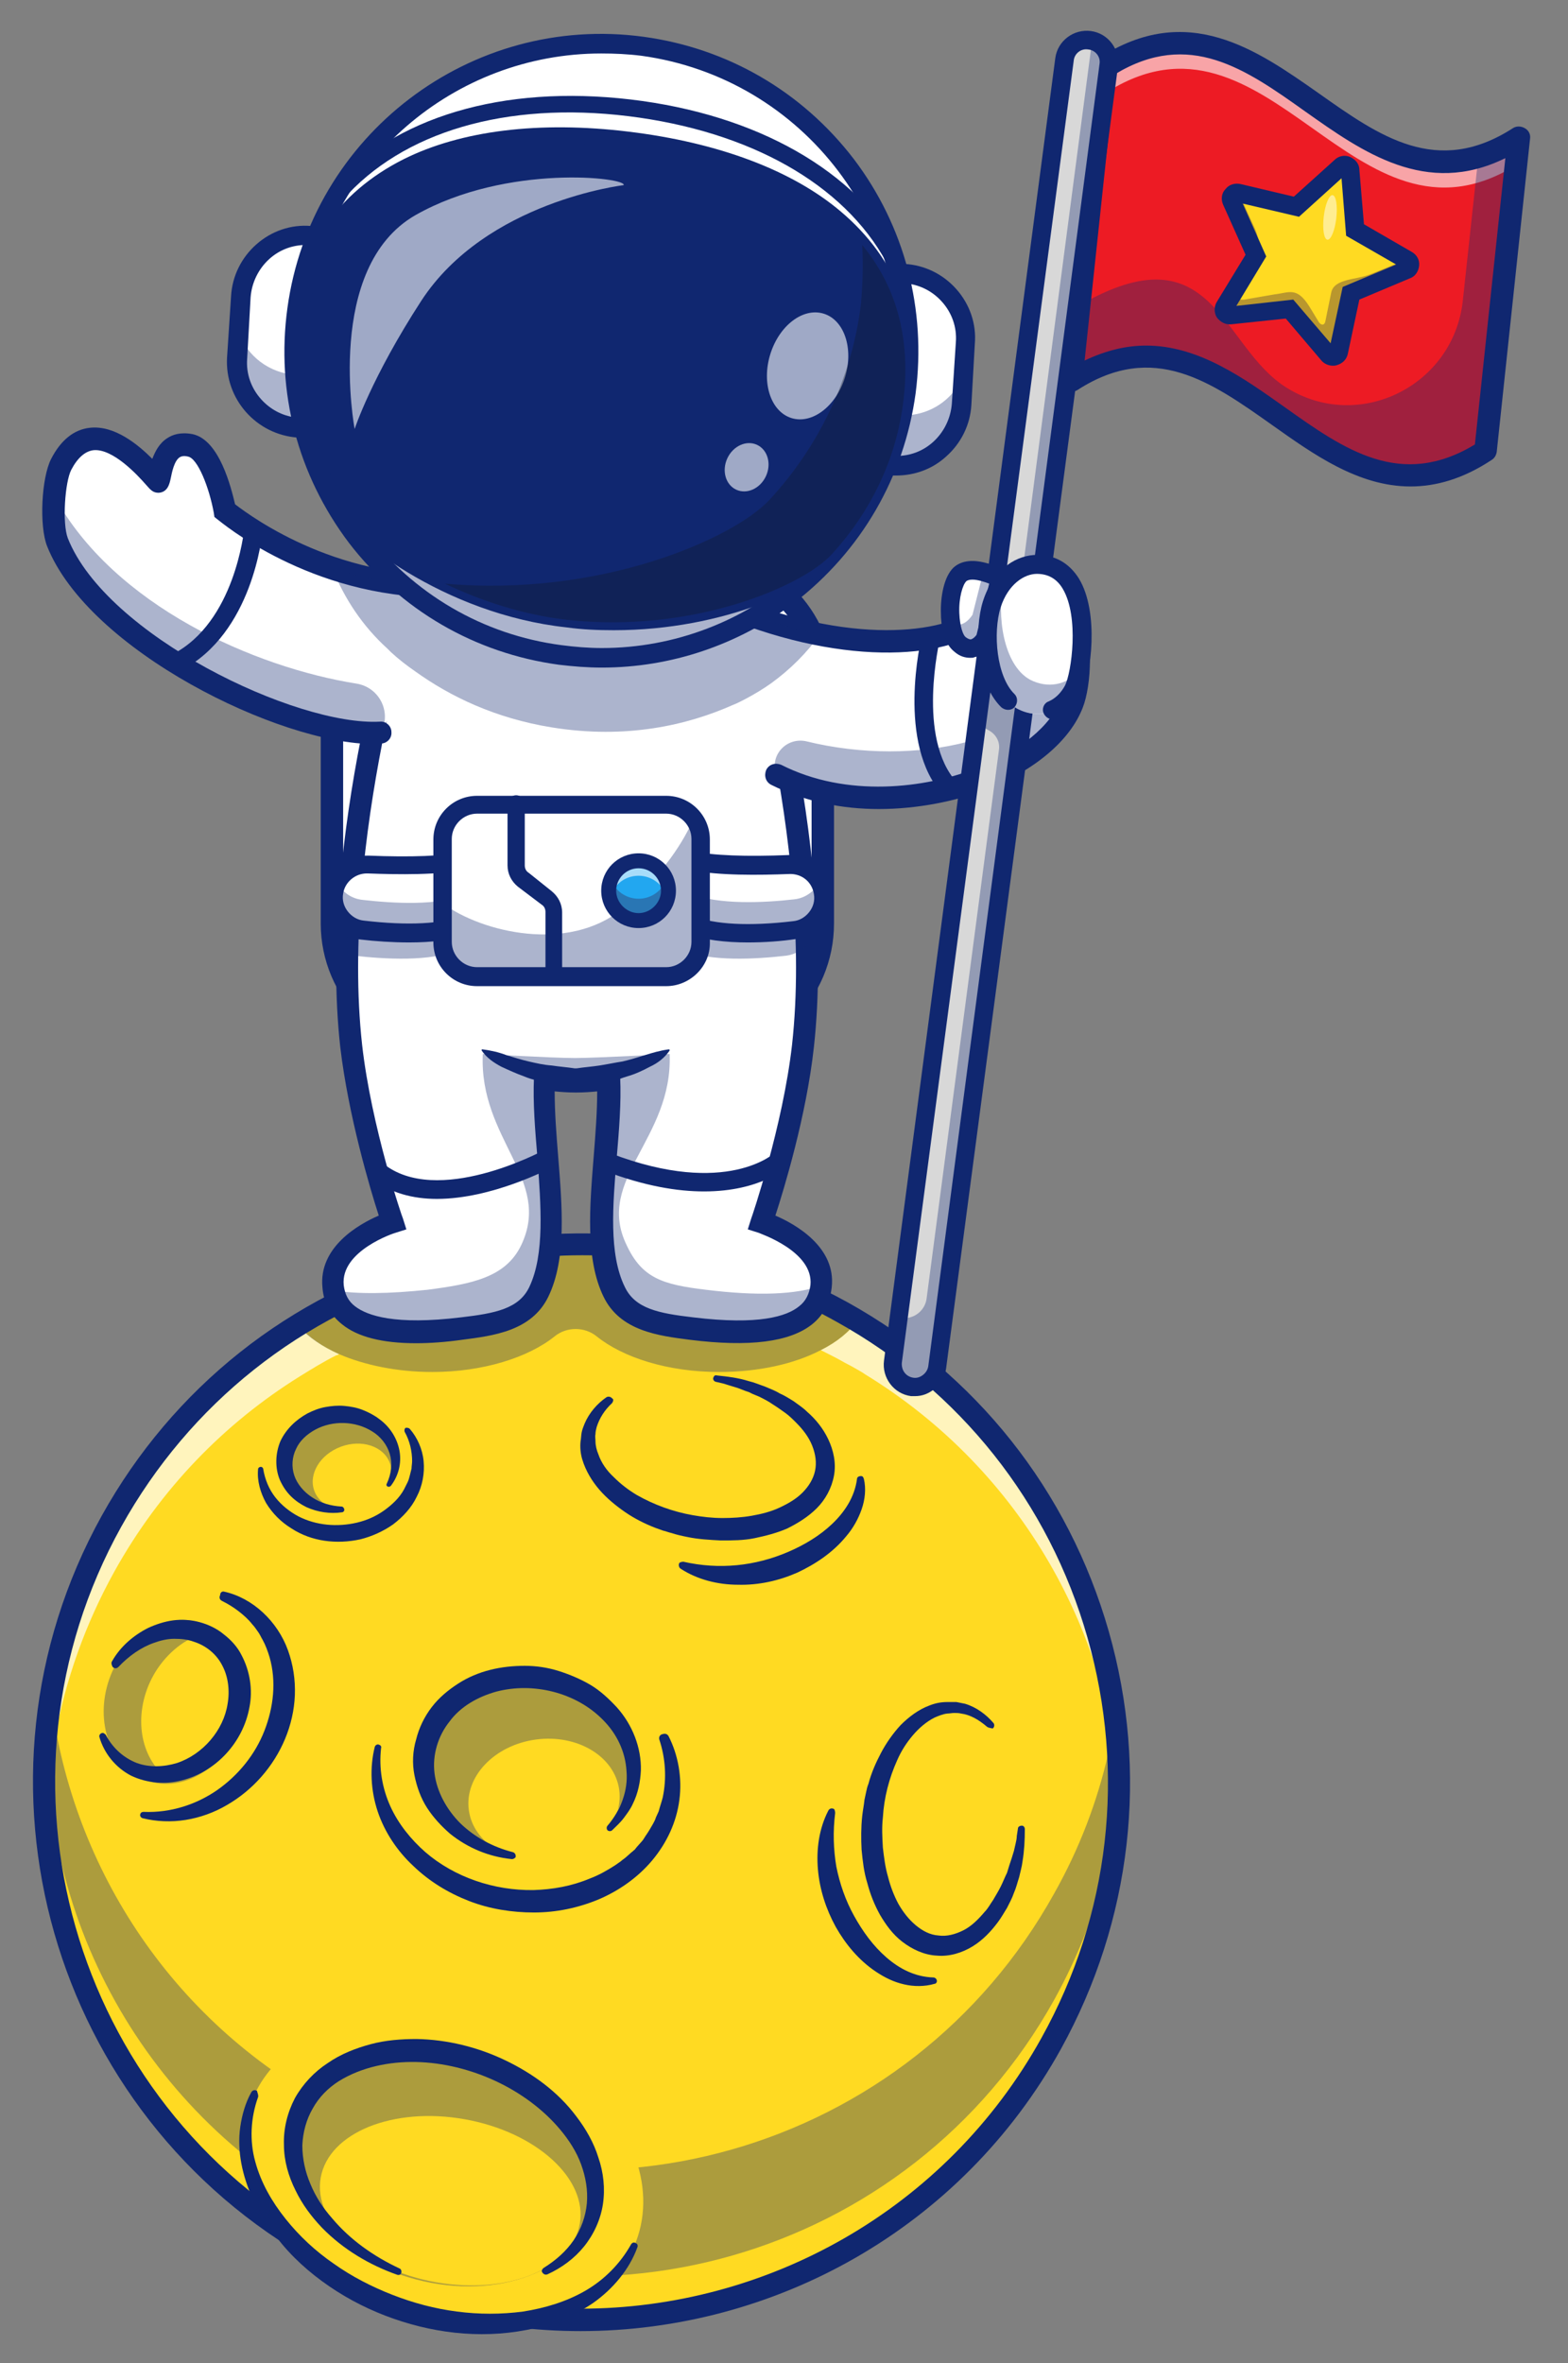 <?xml version="1.0" encoding="utf-8"?>
<!-- Generator: Adobe Illustrator 25.4.1, SVG Export Plug-In . SVG Version: 6.00 Build 0)  -->
<svg version="1.1" id="Layer_1" xmlns="http://www.w3.org/2000/svg" xmlns:xlink="http://www.w3.org/1999/xlink" x="0px" y="0px"
	 viewBox="0 0 272.8 411" style="enable-background:new 0 0 272.8 411;" xml:space="preserve">
<rect x="0" y="0" width="272.8" height="411" fill="#808080" stroke="none"/>
<style type="text/css">
	.st0{fill:#ED1B24;}
	.st1{opacity:0.6;}
	.st2{fill:#FFFFFF;}
	.st3{opacity:0.35;}
	.st4{fill:#102770;}
	.st5{fill:#FFDA22;}
	.st6{fill:#371A45;}
	.st7{opacity:0.5;}
	.st8{opacity:0.7;}
	.st9{fill:#111A28;}
	.st10{fill:#22A7F0;}
	.st11{fill:#D8D8D8;}
</style>
<g>
	<g>
		<g>
			<g>
				<path class="st0" d="M186.4,66.2c28.6-18.5,43.4,30.7,72,12.2c1.9-18.2,3.9-36.3,5.8-54.5c-28.6,18.5-43.4-30.7-72-12.2
					C190.3,29.9,188.4,48.1,186.4,66.2z"/>
			</g>
		</g>
		<g class="st1">
			<path class="st2" d="M192.3,16.2c28.5-18.4,43.2,30.1,71.5,12.5c0.2-1.6,0.3-3.2,0.5-4.8c-28.6,18.5-43.4-30.7-72-12.2
				c-1.9,18.2-3.9,36.3-5.8,54.5c0.2-0.1,0.3-0.2,0.5-0.3C188.7,49.4,190.5,32.8,192.3,16.2z"/>
		</g>
		<g class="st3">
			<g>
				<path class="st4" d="M264.3,23.9c-2,18.2-3.9,36.3-5.9,54.5c-28.6,18.5-43.4-30.7-72-12.2c0.5-4.4,0.9-8.8,1.4-13.1
					c23.4-13.5,24.5,7.1,36,14.3c12.6,7.9,29.1-0.3,30.7-15.1c0.9-8.3,1.8-16.7,2.7-25C259.4,26.6,261.8,25.5,264.3,23.9z"/>
			</g>
		</g>
		<g>
			<g>
				<path class="st4" d="M245.4,84.6c-9.1,0-16.9-5.6-24.1-10.7c-10.6-7.5-20.6-14.6-33.8-6.1c-0.6,0.4-1.4,0.4-2.1,0
					c-0.6-0.4-1-1.1-0.9-1.8l5.8-54.5c0.1-0.6,0.4-1.1,0.9-1.4c15.4-10,27.5-1.4,38.2,6.1c10.6,7.5,20.6,14.6,33.8,6.1
					c0.6-0.4,1.4-0.4,2.1,0s1,1.1,0.9,1.8l-5.8,54.5c-0.1,0.6-0.4,1.1-0.9,1.4C254.5,83.3,249.8,84.6,245.4,84.6z M199.4,60.1
					c9.1,0,16.9,5.6,24.1,10.7c10.4,7.4,20.2,14.3,33.1,6.5l5.3-49.8c-13.8,6.8-24.9-1.1-34.8-8.1c-10.4-7.4-20.2-14.3-33.1-6.5
					l-5.3,49.8C192.5,60.9,196,60.1,199.4,60.1z"/>
			</g>
		</g>
		<g>
			<path class="st5" d="M225.5,36l7.7-7c0.6-0.6,1.6-0.2,1.7,0.7l0.9,10.4l9,5.2c0.7,0.4,0.7,1.5-0.1,1.8l-9.6,4l-2.1,10.2
				c-0.2,0.8-1.2,1.1-1.7,0.4l-6.8-7.9L214,54.9c-0.8,0.1-1.4-0.8-1-1.5l5.4-8.9l-4.3-9.5c-0.3-0.8,0.3-1.6,1.1-1.4L225.5,36z"/>
		</g>
		<g class="st3">
			<path class="st6" d="M244.6,47l-9.6,4l-2.1,10.2c-0.2,0.8-1.2,1.1-1.7,0.4l-6.8-7.9L214,54.9c-0.8,0.1-1.4-0.8-1-1.5l5.4-8.9
				l-4.3-9.5c-0.3-0.8,0.3-1.6,1.1-1.4l1.5,0.3c-0.4,0.2-0.7,0.7-0.5,1.2l2.1,4.6c1.1,2.4,0.9,5.1-0.5,7.3l-2.6,4.3
				c-0.4,0.6,0.6,0.9,1.3,0.8l5.2-0.9c2.6-0.3,3.9-1.4,6.1,2.1l1.7,2.8c0.5,0.6,1,0.4,1.1-0.3l1-4.9c0.5-2.5,4.4-2.2,6.8-3.2
				l4.7-1.9c0.5-0.2,0.6-0.7,0.5-1.1l1.1,0.6C245.5,45.6,245.4,46.7,244.6,47z"/>
		</g>
		<g>
			<path class="st4" d="M231.9,63.6c-0.7,0-1.5-0.3-2-0.9l-6.2-7.3l-9.5,1c-1,0.1-1.9-0.4-2.5-1.2c-0.5-0.8-0.5-1.9,0-2.7l5-8.2
				l-3.9-8.7c-0.4-0.9-0.3-2,0.4-2.7c0.6-0.8,1.6-1.1,2.6-0.9l9.3,2.2l7.1-6.4c0.7-0.7,1.8-0.9,2.7-0.5c0.9,0.4,1.6,1.2,1.6,2.2
				l0.8,9.5l8.3,4.8c0.9,0.5,1.4,1.4,1.3,2.4c-0.1,1-0.7,1.9-1.6,2.2l-8.8,3.7l-2,9.4c-0.2,1-0.9,1.7-1.9,2
				C232.3,63.6,232.1,63.6,231.9,63.6z M225,52.1l6.5,7.6l2.1-9.8l9.3-3.9l-8.7-5l-0.8-10l-7.4,6.7l-9.8-2.3l4.1,9.2l-5.2,8.6
				L225,52.1z"/>
		</g>
		<g class="st7">
			
				<ellipse transform="matrix(0.115 -0.993 0.993 0.115 167.359 263.158)" class="st2" cx="231.3" cy="37.7" rx="3.9" ry="1.1"/>
		</g>
		<g>
			<g>
				<path class="st5" d="M194.6,320.3c-0.4,3.6-1,7.3-1.9,10.9c-1.9,8.3-5,16.5-9.4,24.3c-25.1,45.2-82,61.4-127.2,36.3
					c-36-20-53.6-60.2-46.6-98.5c1.8-9.8,5.2-19.5,10.3-28.7c8-14.4,19.2-25.8,32.2-33.9c2.1-1.3,4.2-2.5,6.4-3.7
					c11.8-6.1,24.7-9.7,37.9-10.4c0.1,0,0.2,0,0.3,0c0.8,0,1.6-0.1,2.4-0.1c1.6,0,3.2,0,4.8,0c11,0.3,22,2.5,32.6,6.8
					c3.5,1.4,7,3.1,10.4,4.9c0.7,0.4,1.5,0.8,2.2,1.2c0.4,0.3,0.9,0.5,1.3,0.8C182.2,249.7,198.5,285.3,194.6,320.3z"/>
			</g>
			<g class="st8">
				<g>
					<path class="st2" d="M59,235.5c-0.2,0.1-0.3,0.2-0.5,0.2c-2.2,1.1-4.3,2.4-6.4,3.7c-13,8.1-24.2,19.5-32.2,33.9
						c-5.1,9.2-8.5,18.9-10.3,28.7c-0.7,4.1-1.2,8.2-1.4,12.3c-0.3-7,0.1-14,1.4-21c1.8-9.8,5.2-19.5,10.3-28.7
						c8-14.4,19.2-25.8,32.2-33.9C53.8,232.6,56.1,234.2,59,235.5z"/>
				</g>
			</g>
			<g class="st8">
				<g>
					<path class="st2" d="M104.1,216.6c-0.1,0.1-0.2,0.1-0.2,0.2c-2.1,1.7-5.2,1.7-7.3,0c0,0,0,0-0.1,0c0.1,0,0.2,0,0.3,0
						c0.8,0,1.6-0.1,2.4-0.1C100.9,216.5,102.5,216.5,104.1,216.6z"/>
				</g>
			</g>
			<g class="st8">
				<g>
					<path class="st2" d="M195.1,314.5c-1.4-30.1-17.3-58.8-44.6-75.5c-0.4-0.3-0.8-0.5-1.3-0.8c-0.7-0.4-1.4-0.8-2.2-1.2
						c-1.4-0.8-2.8-1.5-4.2-2.2c2.8-1.4,5-3.2,6.4-5.2c0.4,0.3,0.9,0.5,1.3,0.8C180.4,248.7,196.6,281.4,195.1,314.5z"/>
				</g>
			</g>
			<g class="st3">
				<path class="st4" d="M149.2,229.6c-1.4,2-3.6,3.8-6.4,5.2c-4.6,2.4-10.8,3.8-17.7,3.8c-8.9,0-16.7-2.5-21.3-6.2
					c-2.1-1.7-5.2-1.7-7.3,0c-4.6,3.7-12.5,6.2-21.3,6.2c-6.1,0-11.8-1.2-16.2-3.1c-2.9-1.3-5.3-2.9-6.9-4.7
					c2.1-1.3,4.2-2.5,6.4-3.7c11.8-6.1,24.7-9.7,37.9-10.4c0,0,0,0,0.1,0c2.1,1.7,5.2,1.8,7.3,0c0.1-0.1,0.2-0.1,0.2-0.2
					c11,0.3,22,2.5,32.6,6.8c3.5,1.4,7,3.1,10.4,4.9C147.8,228.7,148.5,229.2,149.2,229.6z"/>
			</g>
			<g class="st3">
				<path class="st4" d="M56.2,384.1c45.2,25.1,102.1,8.8,127.2-36.3c4.3-7.8,7.5-16,9.4-24.3c0.8-3.6,1.5-7.3,1.9-10.9
					c0.7-6.5,0.7-13,0.1-19.4c0,0.3-0.1,0.6-0.1,0.9c-0.4,3.6-1,7.3-1.9,10.9c-1.9,8.3-5,16.5-9.4,24.3
					c-25.1,45.2-82,61.4-127.2,36.3c-27.9-15.5-44.7-43.1-47.6-72.6C5,329.1,22.6,365.4,56.2,384.1z"/>
			</g>
			<g>
				<path class="st4" d="M101,405.4c-15.7,0-31.6-3.9-46.2-12c-46-25.6-62.6-83.8-37.1-129.8h0c12.4-22.3,32.7-38.4,57.2-45.4
					c24.5-7,50.3-4,72.6,8.3c22.3,12.4,38.4,32.7,45.4,57.2c7,24.5,4,50.3-8.3,72.6C167.2,387.7,134.6,405.4,101,405.4z
					 M101.3,218.3c-8.4,0-16.9,1.2-25.3,3.6c-23.5,6.7-43,22.2-54.9,43.6c-24.5,44.1-8.6,100,35.6,124.5
					c14.1,7.8,29.3,11.5,44.3,11.5c32.2,0,63.5-17,80.2-47.1c11.9-21.4,14.7-46.1,8-69.6c-6.7-23.5-22.2-43-43.6-54.9
					C131.9,222.2,116.7,218.3,101.3,218.3z M19.4,264.5L19.4,264.5L19.4,264.5z"/>
			</g>
			<g>
				
					<ellipse transform="matrix(0.135 -0.991 0.991 0.135 -148.269 343.553)" class="st5" cx="122.6" cy="256.7" rx="8.2" ry="18.2"/>
			</g>
			<g>
				<path class="st4" d="M106.5,244c-1.3,1.2-2.2,2.6-2.7,4.2c-0.1,0.4-0.2,0.8-0.2,1.2c-0.1,0.4,0,0.8,0,1.2c0,0.8,0.2,1.6,0.5,2.3
					c0.5,1.5,1.5,2.9,2.7,4c1.2,1.2,2.5,2.2,4,3.1c3,1.7,6.3,2.9,9.7,3.5c1.7,0.3,3.4,0.5,5.2,0.5c1.7,0,3.4-0.1,5.1-0.4
					c1.7-0.3,3.3-0.7,4.8-1.4c1.5-0.7,2.9-1.5,4-2.6c1.1-1.1,1.9-2.4,2.2-3.8c0.3-1.4,0.1-2.9-0.5-4.4c-0.6-1.5-1.6-2.8-2.8-4
					c-0.6-0.6-1.2-1.2-1.9-1.7c-0.7-0.5-1.4-1-2.2-1.5c-0.7-0.5-1.5-0.9-2.3-1.3l-1.2-0.5l-0.6-0.3l-0.6-0.2l-1.3-0.5l-1.3-0.4
					c-0.4-0.1-0.9-0.3-1.3-0.4l-1.3-0.3l0,0c-0.3-0.1-0.5-0.4-0.4-0.7c0.1-0.3,0.3-0.5,0.6-0.4c1.9,0.2,3.7,0.4,5.6,1
					c0.9,0.2,1.8,0.6,2.7,0.9c0.9,0.4,1.8,0.7,2.6,1.2c0.9,0.4,1.7,0.9,2.5,1.4c0.8,0.6,1.6,1.1,2.3,1.8c1.5,1.3,2.8,2.9,3.7,4.8
					c0.9,1.9,1.4,4.1,1,6.3c-0.4,2.2-1.5,4.2-3,5.7c-1.5,1.5-3.3,2.6-5.1,3.5c-1.8,0.8-3.8,1.3-5.7,1.7c-1.9,0.4-3.9,0.4-5.9,0.4
					c-1.9-0.1-3.9-0.2-5.8-0.6c-1-0.2-1.9-0.4-2.8-0.7c-0.5-0.1-0.9-0.3-1.4-0.4c-0.5-0.2-0.9-0.3-1.4-0.5c-1.8-0.7-3.6-1.6-5.2-2.7
					c-1.6-1.1-3.2-2.4-4.5-3.9c-1.3-1.5-2.4-3.3-3-5.3c-0.3-1-0.4-2.1-0.3-3.1c0.1-0.5,0.1-1.1,0.2-1.6c0.1-0.5,0.3-1,0.5-1.5
					c0.8-1.9,2.2-3.5,3.8-4.6c0.3-0.2,0.8-0.1,1,0.2C106.8,243.3,106.7,243.7,106.5,244L106.5,244z"/>
			</g>
			<g>
				<path class="st4" d="M118.9,271.6c3.1,0.7,6.2,0.9,9.3,0.6c3.1-0.3,6.1-1.1,8.9-2.3c2.8-1.2,5.5-2.8,7.7-4.9
					c2.2-2.1,3.9-4.7,4.3-7.8l0,0c0-0.3,0.3-0.5,0.7-0.5c0.3,0,0.4,0.2,0.5,0.5c0.4,1.7,0.2,3.6-0.4,5.3c-0.6,1.7-1.5,3.3-2.7,4.7
					c-2.3,2.8-5.3,4.8-8.5,6.3c-3.2,1.4-6.7,2.2-10.3,2.1c-3.5,0-7.1-0.9-10-2.8c-0.3-0.2-0.4-0.7-0.2-1
					C118.3,271.7,118.6,271.6,118.9,271.6L118.9,271.6z"/>
			</g>
			<g>
				
					<ellipse transform="matrix(4.024604e-02 -0.999 0.999 4.024604e-02 -163.237 465.154)" class="st5" cx="160.5" cy="317.5" rx="18.2" ry="8.2"/>
			</g>
			<g>
				<path class="st4" d="M171.6,300.2c-1.3-1.1-2.8-2-4.4-2.2c-0.4-0.1-0.8-0.1-1.2-0.1c-0.4,0-0.8,0.1-1.2,0.1
					c-0.8,0.1-1.5,0.4-2.2,0.7c-1.4,0.7-2.7,1.8-3.8,3.1c-1.1,1.3-2,2.7-2.7,4.3c-1.4,3.1-2.3,6.5-2.5,10c-0.2,1.7-0.1,3.5,0,5.2
					c0.2,1.7,0.4,3.4,0.9,5.1c0.4,1.6,1,3.2,1.8,4.7c0.8,1.4,1.8,2.7,3,3.7c1.2,1,2.5,1.7,4,1.8c1.4,0.2,2.9-0.2,4.3-0.9
					c1.4-0.7,2.6-1.9,3.7-3.2c0.6-0.6,1-1.4,1.5-2.1c0.4-0.7,0.9-1.5,1.3-2.3c0.4-0.8,0.7-1.6,1.1-2.4l0.4-1.3l0.2-0.6l0.2-0.6
					l0.4-1.3l0.3-1.3c0.1-0.4,0.2-0.9,0.2-1.3l0.2-1.3l0,0c0-0.3,0.3-0.5,0.7-0.5c0.3,0,0.5,0.3,0.5,0.6c0,1.9-0.1,3.8-0.4,5.6
					c-0.1,0.9-0.4,1.9-0.6,2.8c-0.3,0.9-0.5,1.8-0.9,2.7c-0.3,0.9-0.8,1.8-1.2,2.6c-0.5,0.8-1,1.7-1.6,2.5c-1.2,1.6-2.6,3.1-4.4,4.2
					c-1.8,1.1-4,1.8-6.2,1.6c-2.2-0.1-4.3-1.1-6-2.4c-1.7-1.3-2.9-3-3.9-4.7c-1-1.8-1.7-3.6-2.2-5.5c-0.6-1.9-0.8-3.8-1-5.8
					c-0.1-1.9-0.1-3.9,0.1-5.8c0.1-1,0.3-1.9,0.4-2.9c0.1-0.5,0.2-0.9,0.3-1.4c0.1-0.5,0.2-0.9,0.4-1.4c0.5-1.9,1.3-3.7,2.2-5.4
					c0.9-1.7,2.1-3.4,3.4-4.8c1.4-1.4,3.1-2.7,5-3.4c1-0.4,2-0.6,3.1-0.6c0.5,0,1.1,0,1.6,0c0.5,0.1,1,0.2,1.5,0.3
					c2,0.6,3.7,1.9,4.9,3.3c0.3,0.3,0.2,0.8-0.1,1C172.3,300.5,171.9,300.5,171.6,300.2L171.6,300.2z"/>
			</g>
			<g>
				<path class="st4" d="M145.3,315.3c-0.4,3.2-0.3,6.3,0.2,9.3c0.6,3,1.6,5.9,3.1,8.6c1.5,2.7,3.3,5.2,5.6,7.2c2.3,2,5,3.4,8.2,3.5
					l0,0c0.3,0,0.6,0.3,0.6,0.6c0,0.3-0.2,0.5-0.4,0.5c-1.7,0.5-3.6,0.5-5.3,0.1c-1.8-0.4-3.4-1.2-4.9-2.2c-3-2-5.3-4.8-7-7.8
					c-1.7-3.1-2.8-6.5-3.1-10c-0.3-3.5,0.2-7.1,1.8-10.2c0.2-0.4,0.6-0.5,1-0.3C145.2,314.7,145.3,315,145.3,315.3L145.3,315.3z"/>
			</g>
			<g class="st3">
				
					<ellipse transform="matrix(0.155 -0.988 0.988 0.155 -225.851 350.399)" class="st4" cx="92" cy="307.3" rx="14.9" ry="17.5"/>
			</g>
			<g>
				
					<ellipse transform="matrix(0.991 -0.134 0.134 0.991 -41.144 15.533)" class="st5" cx="94.7" cy="313" rx="13.2" ry="10.6"/>
			</g>
			<g>
				<path class="st4" d="M88.9,323.3c-3.8-0.4-7.5-1.9-10.6-4.4c-1.5-1.3-2.9-2.8-4-4.5c-1.1-1.7-1.8-3.7-2.2-5.7
					c-0.4-2-0.3-4.2,0.3-6.2c0.5-2,1.4-3.9,2.7-5.6c1.3-1.7,2.9-3,4.6-4.1c1.7-1.1,3.6-1.9,5.6-2.4c2-0.5,4-0.7,6-0.7
					c2,0,4,0.3,5.9,0.9c1.9,0.6,3.8,1.4,5.5,2.4c1.7,1,3.2,2.4,4.6,3.9c2.7,3,4.3,7,4.2,11c-0.1,2-0.5,4-1.4,5.8
					c-0.4,0.9-1,1.7-1.6,2.5c-0.6,0.8-1.3,1.4-2,2.1c-0.2,0.2-0.6,0.2-0.8,0c-0.2-0.2-0.2-0.6,0-0.8l0,0c2.3-2.7,3.6-6.1,3.3-9.5
					c-0.2-3.4-1.7-6.5-4.1-8.9c-4.7-4.8-12.2-6.6-18.6-4.9c-3.2,0.9-6.2,2.6-8.1,5.2c-2,2.5-3,5.8-2.6,9c0.4,3.2,2.1,6.3,4.5,8.7
					c2.5,2.4,5.6,4.1,9.1,5l0,0c0.4,0.1,0.6,0.5,0.5,0.9C89.6,323.1,89.3,323.4,88.9,323.3z"/>
			</g>
			<g>
				<path class="st4" d="M116.3,301.9c1.7,3.3,2.4,7.3,1.9,11.1c-0.5,3.9-2.2,7.5-4.7,10.5c-2.5,3-5.8,5.3-9.3,6.8
					c-3.6,1.5-7.4,2.3-11.3,2.3c-3.8,0-7.7-0.6-11.3-2c-3.6-1.4-6.9-3.4-9.7-6.1c-2.8-2.6-5-5.9-6.2-9.5c-1.2-3.6-1.4-7.6-0.5-11.2
					c0.1-0.3,0.4-0.5,0.7-0.4c0.3,0.1,0.5,0.3,0.4,0.6l0,0c-0.4,3.5,0.2,7,1.6,10.1c1.4,3.1,3.6,5.8,6.1,8c5.1,4.4,12,6.7,18.8,6.6
					c3.4-0.1,6.7-0.7,9.8-2c1.6-0.6,3-1.4,4.4-2.3c0.3-0.2,0.7-0.5,1-0.7c0.3-0.3,0.7-0.5,1-0.8l0.9-0.8c0.2-0.1,0.3-0.3,0.5-0.4
					l0.4-0.5l0.8-0.9c0.3-0.3,0.5-0.7,0.7-1c0.5-0.7,0.9-1.4,1.3-2.1c0.2-0.4,0.4-0.7,0.5-1.1l0.5-1.1c0.2-0.8,0.5-1.6,0.7-2.4
					c0.7-3.3,0.5-6.8-0.6-10.1c-0.1-0.4,0.1-0.8,0.5-0.9C115.8,301.4,116.1,301.6,116.3,301.9z"/>
			</g>
			<g class="st3">
				
					<ellipse transform="matrix(0.998 -6.395615e-02 6.395615e-02 0.998 -16.136 4.306)" class="st4" cx="59.2" cy="254.2" rx="9.3" ry="7.9"/>
			</g>
			<g>
				<ellipse transform="matrix(0.938 -0.347 0.347 0.938 -85.354 37.237)" class="st5" cx="61.3" cy="256.8" rx="7" ry="5.6"/>
			</g>
			<g>
				<path class="st4" d="M59.5,263c-2,0.3-4.2,0-6.2-0.9c-1-0.5-1.9-1.1-2.7-1.9c-0.8-0.8-1.4-1.7-1.9-2.8c-0.9-2.1-0.8-4.7,0.1-6.8
					c1-2.1,2.7-3.7,4.7-4.8c1-0.5,2-0.9,3.1-1.1c1.1-0.2,2.2-0.3,3.3-0.2c1.1,0.1,2.2,0.3,3.2,0.7c1,0.4,2,0.9,2.9,1.6
					c1.8,1.3,3.1,3.3,3.5,5.5c0.4,2.2-0.2,4.4-1.5,6.1c-0.2,0.2-0.4,0.2-0.6,0.1c-0.2-0.1-0.2-0.4-0.1-0.5c0.8-1.7,1-3.5,0.5-5.2
					c-0.5-1.6-1.6-3-3.1-3.9c-2.9-1.8-6.8-1.9-9.8-0.3c-1.5,0.8-2.8,2-3.4,3.4c-0.7,1.4-0.8,3.1-0.3,4.6c0.5,1.5,1.7,2.9,3.1,3.8
					c1.5,1,3.3,1.5,5.1,1.6l0,0c0.3,0,0.5,0.3,0.5,0.6C59.9,262.8,59.7,263,59.5,263z"/>
			</g>
			<g>
				<path class="st4" d="M71.3,248.5c1.3,1.5,2.2,3.5,2.4,5.6c0.2,2.1-0.2,4.3-1.2,6.2c-0.9,1.9-2.4,3.5-4.1,4.8
					c-1.7,1.2-3.7,2.1-5.7,2.6c-4.1,0.9-8.5,0.4-12-1.9c-1.8-1.1-3.3-2.6-4.4-4.4c-1-1.8-1.6-3.9-1.4-5.9c0-0.2,0.2-0.4,0.5-0.4
					c0.2,0,0.4,0.2,0.4,0.4l0,0c0.3,1.8,1,3.5,2.1,4.9c1.1,1.4,2.5,2.5,4,3.3c3.1,1.6,6.8,1.9,10.2,1.1c1.7-0.4,3.3-1.1,4.7-2.1
					c1.4-1,2.7-2.2,3.5-3.7l0.3-0.6c0.1-0.2,0.2-0.4,0.3-0.6c0.2-0.4,0.3-0.8,0.4-1.2c0.1-0.4,0.2-0.8,0.3-1.2
					c0-0.4,0.1-0.9,0.1-1.3c0-1.7-0.4-3.5-1.3-5.1l0,0c-0.1-0.3,0-0.6,0.2-0.7C70.9,248.3,71.1,248.3,71.3,248.5z"/>
			</g>
			<g>
				<path class="st4" d="M39,276.8c5,1.1,9.3,5.2,11.1,10.2c0.9,2.5,1.3,5.1,1.2,7.8c-0.1,2.6-0.7,5.2-1.7,7.6
					c-2,4.8-5.6,8.9-10.1,11.5c-2.2,1.3-4.7,2.2-7.2,2.6c-2.5,0.4-5.1,0.3-7.5-0.3c-0.3-0.1-0.5-0.4-0.4-0.7
					c0.1-0.3,0.3-0.4,0.6-0.4l0,0c4.7,0.2,9.2-1.3,12.8-3.8c3.7-2.6,6.6-6.2,8.2-10.3c1.6-4.1,2.1-8.6,0.9-12.8
					c-0.3-1-0.7-2.1-1.2-3c-0.3-0.5-0.5-1-0.8-1.4c-0.3-0.4-0.6-0.9-1-1.3c-0.7-0.9-1.5-1.6-2.4-2.3c-0.9-0.7-1.9-1.3-2.9-1.8l0,0
					c-0.4-0.2-0.5-0.6-0.3-1C38.3,276.9,38.7,276.7,39,276.8z"/>
			</g>
			<g class="st3">
				
					<ellipse transform="matrix(0.33 -0.944 0.944 0.33 -259.178 226.863)" class="st4" cx="30.3" cy="296.1" rx="14.5" ry="12"/>
			</g>
			<g>
				<path class="st5" d="M27.9,308.2c4.2,0.7,9-1.4,12-5.9c4-5.9,3.3-13.7-1.5-17.3c-0.7-0.5-1.4-0.9-2.2-1.2
					c-3.3,0.8-6.5,3-8.8,6.4C23.4,296.2,23.7,303.9,27.9,308.2z"/>
			</g>
			<g>
				<path class="st4" d="M19.5,288.9c1.4-2.5,3.7-4.5,6.3-5.8c1.3-0.6,2.8-1.1,4.3-1.3c1.5-0.2,3.1-0.1,4.6,0.3
					c1.5,0.4,3,1.1,4.2,2.1c1.3,1,2.4,2.2,3.1,3.6c1.5,2.8,2,6.1,1.4,9.1c-1.1,6.1-5.8,11.2-11.7,12.7c-2.9,0.8-6.2,0.5-8.9-0.8
					c-2.7-1.4-4.7-3.9-5.5-6.7c-0.1-0.3,0.1-0.6,0.4-0.7c0.3-0.1,0.5,0.1,0.7,0.3c1.2,2.3,3.1,4,5.4,4.9c2.2,0.8,4.7,0.7,7,0
					c4.5-1.5,8.1-5.7,8.8-10.3c0.4-2.3,0.1-4.7-0.9-6.6c-1-2-2.8-3.5-5-4.2c-1.1-0.4-2.2-0.5-3.4-0.5c-1.2,0-2.4,0.3-3.5,0.7
					c-2.3,0.8-4.4,2.3-6.2,4.2l0,0c-0.3,0.3-0.7,0.3-1,0C19.4,289.5,19.3,289.2,19.5,288.9z"/>
			</g>
			<g>
				<g>
					<path class="st5" d="M54,354.4c-4.4,2.3-7.8,5.7-9.8,10c-3.5,7.8-1,16.5,5.4,24.1c4.2,5,10.1,9.3,17.3,12.3
						c18.2,7.4,37.6,2.8,43.4-10.1c2.1-4.8,2.1-10.1,0.3-15.3c-3.1-8.7-11.5-16.4-22.9-21.1"/>
				</g>
				<g>
					<path class="st4" d="M44.9,364.7c-1.3,3.6-1.5,7.6-0.5,11.2c1,3.7,2.9,7,5.3,10c2.4,3,5.2,5.6,8.4,7.8c3.1,2.2,6.6,4,10.2,5.4
						c3.6,1.4,7.3,2.4,11.2,2.9c3.8,0.5,7.7,0.5,11.5,0c3.8-0.6,7.5-1.7,10.8-3.6c3.3-1.9,6.1-4.7,8-8.1l0,0
						c0.2-0.3,0.5-0.4,0.8-0.2c0.3,0.1,0.4,0.4,0.3,0.7c-1.4,3.9-4.3,7.3-7.7,9.7c-3.5,2.4-7.5,3.9-11.6,4.7
						c-8.3,1.6-16.8,0.5-24.6-2.5c-3.9-1.5-7.6-3.5-11-6c-3.4-2.5-6.4-5.4-8.8-8.9c-2.5-3.4-4.4-7.3-5.2-11.5
						c-0.4-2.1-0.5-4.3-0.2-6.4c0.3-2.1,0.9-4.2,1.9-6c0.2-0.4,0.6-0.5,1-0.3C44.8,364,45,364.4,44.9,364.7z"/>
				</g>
				<g class="st3">
					
						<ellipse transform="matrix(0.256 -0.967 0.967 0.256 -307.325 355.494)" class="st4" cx="77.2" cy="377.3" rx="19.6" ry="27"/>
				</g>
				<g>
					
						<ellipse transform="matrix(0.176 -0.984 0.984 0.176 -312.157 392.6)" class="st5" cx="78.5" cy="382.8" rx="14.4" ry="22.9"/>
				</g>
				<g>
					<path class="st4" d="M94.6,394.4c2.1-1.3,3.9-2.9,5.2-4.8c1.3-1.9,2.1-4.2,2.3-6.4c0.2-2.3-0.2-4.6-1-6.8
						c-0.8-2.2-2.1-4.2-3.6-6c-3-3.6-7-6.5-11.3-8.5c-4.3-2-9.1-3.2-13.8-3.3c-4.7-0.1-9.5,0.9-13.4,3.3c-1.9,1.2-3.5,2.8-4.6,4.8
						c-1.1,1.9-1.7,4.1-1.8,6.4c0,2.3,0.5,4.6,1.4,6.7c0.9,2.2,2.2,4.2,3.8,6c3.1,3.7,7.2,6.6,11.7,8.7l0,0c0.3,0.1,0.4,0.5,0.3,0.8
						c-0.1,0.3-0.4,0.4-0.7,0.3c-4.8-1.7-9.4-4.4-13.1-8.2c-1.8-1.9-3.4-4-4.6-6.5c-1.2-2.4-2-5.1-2-7.9c-0.1-2.8,0.6-5.6,1.9-8.1
						c1.4-2.5,3.4-4.6,5.7-6.1c2.3-1.6,4.9-2.6,7.5-3.3c2.6-0.7,5.3-0.9,8-0.9c5.3,0.1,10.6,1.4,15.4,3.7c4.8,2.3,9.2,5.5,12.4,9.8
						c1.6,2.1,3,4.5,3.8,7.1c0.9,2.6,1.2,5.4,0.8,8.1c-0.4,2.7-1.6,5.3-3.3,7.4c-1.7,2.1-3.9,3.7-6.3,4.8c-0.4,0.2-0.8,0-1-0.4
						C94.2,395,94.3,394.6,94.6,394.4L94.6,394.4z"/>
				</g>
			</g>
		</g>
		<g>
			<path class="st2" d="M79.4,182.3h42.1c11.9,0,21.6-9.7,21.6-21.6v-41.5c0-11.9-9.7-21.6-21.6-21.6H79.4
				c-11.9,0-21.6,9.7-21.6,21.6v41.5C57.8,172.6,67.5,182.3,79.4,182.3z"/>
		</g>
		<g>
			<path class="st4" d="M121.5,184.2H79.4c-13,0-23.6-10.6-23.6-23.6v-41.5c0-13,10.6-23.6,23.6-23.6h42.1c13,0,23.6,10.6,23.6,23.6
				v41.5C145.1,173.7,134.5,184.2,121.5,184.2z M79.4,99.5c-10.9,0-19.7,8.8-19.7,19.7v41.5c0,10.9,8.8,19.7,19.7,19.7h42.1
				c10.9,0,19.7-8.8,19.7-19.7v-41.5c0-10.9-8.8-19.7-19.7-19.7H79.4z"/>
		</g>
		<g>
			<path class="st2" d="M57.9,223.7c0.7,6.7,8.4,9.1,22.6,7.3c6.2-0.8,11.2-1.7,13.4-6.4c4.5-9.4,0.4-24.9,1-37.1
				c0,0,2.5,0.5,5.6,0.5c3.1,0,5.6-0.5,5.6-0.5c0.5,12.2-3.6,27.7,1,37.1c2.3,4.7,7.2,5.6,13.4,6.4c14.2,1.8,21.9-0.7,22.6-7.3
				c0.8-7.6-10.3-11.1-10.3-11.1s5.6-16.1,7.2-30.7c0.6-5.8,0.8-11.8,0.6-17.8c-0.1-2.6-0.2-5.1-0.4-7.6c-0.5-7.1-1.4-14.1-2.5-20.5
				c-1.1-6.3-2.3-12.2-3.4-17.1c-1.1-4.8-2.2-8.8-3-11.7c-0.9-3.1-1.5-4.9-1.5-4.9H71.2c0,0-1.4,4.2-3.1,11.2c-1,3.9-2.1,8.7-3.2,14
				c-1.6,8.1-3.2,17.6-3.9,27.5c-0.3,3.6-0.5,7.3-0.5,11c-0.1,5.4,0.1,10.8,0.7,16c1.6,14.5,7.2,30.7,7.2,30.7
				S57.1,216.1,57.9,223.7z"/>
		</g>
		<g class="st3">
			<path class="st4" d="M58,224.4c1.1,6.2,8.8,8.4,22.5,6.7c6.2-0.8,11.2-1.7,13.4-6.4c4.5-9.4,0.4-24.9,1-37.1c0,0,2.5,0.5,5.6,0.5
				c3.1,0,5.6-0.5,5.6-0.5c0.5,12.2-3.6,27.7,1,37.1c2.3,4.7,7.2,5.6,13.4,6.4c14.2,1.8,21.9-0.7,22.6-7.3c0-0.1,0-0.2,0-0.3
				c-4.6,1.7-11.4,1.9-20.3,0.8c-7.5-0.9-11.1-2-13.8-7.8c-5.5-11.4,8.1-18.4,7.5-33.2c0,0-12.8,0.7-16.5,0.7c-3.8,0-16-0.7-16-0.7
				c-0.7,14.8,12.1,21.8,6.7,33.2c-2.7,5.7-8.7,6.8-16.3,7.8C67.7,225,62.2,225.1,58,224.4z"/>
		</g>
		<g>
			<path class="st4" d="M72.4,233.6c-5.9,0-10.2-1.1-12.9-3.3c-2-1.6-3.2-3.7-3.4-6.4c-0.7-7,6.3-11,9.8-12.5
				c-1.5-4.6-5.3-17.4-6.7-29.3c-4-36.1,10.1-80,10.2-80.4c0.3-1,1.4-1.6,2.4-1.2c1,0.3,1.6,1.4,1.2,2.4c-0.1,0.4-13.9,43.5-10,78.8
				c1.6,14.2,7,30.1,7.1,30.2l0.6,1.9l-1.9,0.6c-0.1,0-9.6,3.1-9,9.1c0.2,1.6,0.8,2.8,2,3.7c2.1,1.6,6.9,3.3,18.4,1.9
				c6-0.7,10.1-1.5,11.9-5.3c2.7-5.7,2-14.2,1.4-22.5c-0.4-4.7-0.8-9.5-0.6-13.9l0.1-2.3l2.2,0.5c0,0,2.4,0.5,5.2,0.5
				c2.8,0,5.2-0.5,5.2-0.5l2.2-0.5l0.1,2.3c0.2,4.4-0.2,9.2-0.6,13.9c-0.7,8.3-1.4,16.8,1.4,22.5c1.8,3.8,5.9,4.6,11.9,5.3
				c11.5,1.4,16.3-0.2,18.4-1.9c1.2-0.9,1.8-2.2,2-3.7c0.6-5.9-8.9-9-9-9.1l-1.9-0.6l0.6-1.9c0.1-0.2,5.5-16.1,7.1-30.2
				c3.9-35.3-9.9-78.4-10-78.8c-0.3-1,0.2-2.1,1.2-2.4c1-0.3,2.1,0.2,2.4,1.2c0.1,0.4,14.2,44.3,10.2,80.4
				c-1.3,11.9-5.2,24.7-6.7,29.3c3.5,1.5,10.6,5.5,9.8,12.5c-0.3,2.6-1.4,4.8-3.4,6.4c-3.9,3.1-10.9,4-21.3,2.7
				c-5.4-0.7-12.1-1.5-15-7.5c-3.2-6.6-2.4-15.7-1.7-24.5c0.3-3.8,0.6-7.6,0.6-11.2c-1,0.1-2.3,0.2-3.7,0.2c-1.4,0-2.7-0.1-3.7-0.2
				c0,3.6,0.3,7.5,0.6,11.2c0.7,8.8,1.5,17.9-1.7,24.5c-2.9,6-9.6,6.8-15,7.5C77.6,233.4,74.8,233.6,72.4,233.6z"/>
		</g>
		<g>
			<path class="st2" d="M122.9,103.8l7,17.8l5.2,13.2c0.9,0.4,1.7,0.8,2.6,1.2c19,7.6,44.2-1.4,48.9-13.7c1.2-3.1,2-11.6-0.9-16.2
				c-6.9-11.4-12.6-0.4-15.7,1.8c-4.6,3.3-14.5,5-27.3,2.6c-3.6-0.7-7.5-1.7-11.5-3.1C128.5,106.3,125.8,105.1,122.9,103.8z"/>
		</g>
		<g class="st3">
			<path class="st4" d="M135.1,134.8L135.1,134.8c19.2,9.7,46.6,0.3,51.5-12.6c0.7-1.9,1.3-5.8,1-9.7c-0.2,2.1-2.7,3.4-3.1,4.5
				c-3.7,11.4-24.9,16.7-44.3,11.9C136.7,128.2,133.8,131.5,135.1,134.8z"/>
		</g>
		<g>
			<path class="st4" d="M152.9,140.7c-6.2,0-12.7-1.2-18.7-4.2c-1-0.5-1.3-1.6-0.9-2.6c0.5-1,1.6-1.3,2.6-0.9
				c11.4,5.8,25.1,4.1,34,0.6c7.5-2.9,13-7.4,14.7-12.1c1.1-2.9,1.7-10.6-0.7-14.5c-1.1-1.8-2.8-4-4.5-4.1c-2-0.2-4.3,2.3-5.9,4.1
				c-0.9,1-1.6,1.8-2.4,2.4c-7.9,5.7-27.3,6.3-49.1-3.8c-1-0.4-1.4-1.6-0.9-2.6c0.4-1,1.6-1.4,2.6-0.9c22.6,10.4,39.7,8.1,45.2,4.2
				c0.4-0.3,1.1-1,1.8-1.8c2.2-2.4,5.2-5.7,9.2-5.4c2.7,0.3,5.2,2.2,7.5,6c3.2,5.3,2.4,14.3,1,17.9c-2.2,5.8-8.4,11-17,14.4
				C166.3,139.3,159.7,140.7,152.9,140.7z"/>
		</g>
		<g>
			<path class="st2" d="M10,94.3c6.6,16.8,38.5,33.1,54.8,33.2c0.5,0,0.9,0,1.3,0l6.1-10.6l8.5-14.6l0.3-0.5
				c-8.9,0.7-16.8-0.8-23.3-3c-11.6-3.9-18.7-10-18.7-10s-1.9-10.5-6-11.4c-5.2-1.1-5.1,6.2-5.6,6.2c-0.4,0-10.8-14.4-16.9-2.9
				C9.3,83.4,8.8,91.2,10,94.3z"/>
		</g>
		<g class="st3">
			<path class="st4" d="M10,94.3c6.8,17.2,40.3,34,56.2,33.2l0,0c2-3.5-0.1-7.9-4.1-8.6c-17.7-2.8-42.3-13.5-52.7-32.7
				C9.2,89.2,9.3,92.5,10,94.3z"/>
		</g>
		<g>
			<path class="st4" d="M65.1,129.4c-16.5,0-49.7-16.3-56.9-34.4c-1.4-3.5-1-11.9,0.7-15.2c1.7-3.3,4-5.1,6.7-5.4
				c4.3-0.5,8.4,2.9,10.9,5.4c0.5-1.3,1.2-2.7,2.6-3.6c0.9-0.6,2.3-1.1,4.4-0.7c4.7,1,6.7,9.3,7.4,12.2c3,2.3,18.7,13.8,40,12.1
				c1.1-0.1,2,0.7,2.1,1.8c0.1,1.1-0.7,2-1.8,2.1c-1.6,0.1-3.1,0.2-4.6,0.2c-22.8,0-38.1-13.1-38.8-13.6l-0.5-0.4l-0.1-0.7
				c-0.8-4.4-2.8-9.5-4.5-9.8c-0.8-0.2-1.2,0-1.4,0.1c-1,0.6-1.4,2.7-1.6,3.7c-0.2,0.9-0.5,2.4-2.1,2.5c-1,0-1.4-0.5-2.2-1.4
				c-1.4-1.6-5.8-6.4-9.2-6c-1.4,0.2-2.7,1.3-3.8,3.4c-1.1,2.1-1.6,9.3-0.6,11.9c6.7,16.9,39.7,32.7,54.3,31.9c1.1-0.1,2,0.8,2,1.8
				c0.1,1.1-0.8,2-1.8,2C65.9,129.4,65.5,129.4,65.1,129.4z"/>
		</g>
		<g>
			<g class="st3">
				<path class="st4" d="M57.8,98.8c2.1,5.3,5.3,10.1,9.6,14c0.2,0.2,0.4,0.4,0.6,0.6c1.3,1.2,2.7,2.3,4.3,3.4
					c6,4.3,13.8,8.1,23.7,9.7c13,2.1,23.6-0.4,31.5-3.9c0.8-0.3,1.5-0.7,2.3-1.1c1.5-0.8,3-1.7,4.4-2.7c3.3-2.4,6.1-5.2,8.5-8.5
					c-3.6-0.7-7.5-1.7-11.5-3.1c-0.9-3.1-1.5-4.9-1.5-4.9h-49l0.3-0.5C72.2,102.5,64.3,101,57.8,98.8z"/>
			</g>
			<g>
				<g>
					<path class="st2" d="M155.2,81L155.2,81c-0.6,0-1.1-0.6-1-1.2l2-31.3c0-0.6,0.6-1.1,1.2-1h0c6.3,0.4,11.1,5.8,10.7,12.1
						l-0.7,10.7C166.9,76.6,161.5,81.4,155.2,81z"/>
					<path class="st6" d="M155.9,81.2c-0.3,0-0.5,0-0.8,0l0,0c-0.4,0-0.7-0.2-0.9-0.5c-0.2-0.3-0.4-0.6-0.3-1l2-31.3
						c0-0.7,0.7-1.3,1.4-1.3c3.1,0.2,6,1.6,8,3.9c2.1,2.3,3.1,5.3,2.9,8.5l-0.7,10.7c-0.2,3.1-1.6,6-3.9,8
						C161.5,80.2,158.7,81.2,155.9,81.2z M155.2,80.7c3,0.2,5.8-0.8,8.1-2.8c2.2-2,3.6-4.7,3.8-7.7l0.7-10.7c0.2-3-0.8-5.8-2.8-8.1
						c-2-2.2-4.7-3.6-7.7-3.8c-0.5,0-0.9,0.3-0.9,0.8l-2,31.3c0,0.2,0.1,0.4,0.2,0.6C154.8,80.6,155,80.7,155.2,80.7L155.2,80.7z"/>
				</g>
				<g class="st3">
					<path class="st4" d="M167.6,65.3l-0.3,5c-0.4,6.3-5.8,11.1-12.1,10.7c-0.6,0-1.1-0.6-1-1.2l0.5-8.3c0.1,0.4,0.5,0.7,0.9,0.7
						l0.7,0C161.3,72.6,165.8,69.7,167.6,65.3z"/>
				</g>
				<g>
					<path class="st4" d="M155.9,82.7c-0.3,0-0.6,0-0.9,0l0,0c-0.7,0-1.4-0.4-1.9-0.9c-0.5-0.6-0.7-1.3-0.7-2l2-31.3
						c0.1-1.5,1.4-2.7,3-2.6c3.5,0.2,6.7,1.8,9,4.4c2.3,2.6,3.5,6,3.2,9.5L169,70.4c-0.2,3.5-1.8,6.7-4.4,9
						C162.2,81.6,159.1,82.7,155.9,82.7z M157.8,49.3l-1.9,30c2.4,0,4.6-0.8,6.4-2.4c1.9-1.7,3.1-4.1,3.3-6.7l0.7-10.7
						c0.2-2.6-0.7-5.1-2.4-7C162.3,50.7,160.2,49.6,157.8,49.3z M155.3,79.3C155.3,79.3,155.3,79.3,155.3,79.3
						C155.3,79.3,155.3,79.3,155.3,79.3L155.3,79.3z"/>
				</g>
				<g>
					<path class="st2" d="M54,40.9L54,40.9c0.6,0,1.1,0.6,1,1.2l-2,31.3c0,0.6-0.6,1.1-1.2,1h0c-6.3-0.4-11.1-5.8-10.7-12.1
						l0.7-10.7C42.3,45.3,47.7,40.5,54,40.9z"/>
					<path class="st6" d="M52,74.7C52,74.7,51.9,74.6,52,74.7c-3.2-0.2-6-1.6-8.1-3.9c-2.1-2.3-3.1-5.3-2.9-8.5l0.7-10.7
						c0.2-3.1,1.6-6,3.9-8c2.3-2.1,5.3-3.1,8.5-2.9l0,0c0.7,0,1.3,0.7,1.3,1.4l-2,31.3C53.3,74.1,52.7,74.7,52,74.7z M53.3,41.2
						c-2.7,0-5.3,1-7.4,2.8c-2.2,2-3.6,4.7-3.8,7.7l-0.7,10.7c-0.4,6.1,4.3,11.5,10.4,11.9c0.5,0,0.9-0.3,0.9-0.8l2-31.3
						c0-0.5-0.3-0.9-0.8-0.9C53.8,41.2,53.5,41.2,53.3,41.2z"/>
				</g>
				<g class="st3">
					<path class="st4" d="M53.6,64.7l-0.6,8.7c0,0.6-0.6,1.1-1.2,1c-3.3-0.2-6.2-1.8-8.1-4.2c-1.8-2.1-2.7-4.9-2.5-7.9l0.3-4.5
						c1.5,4.1,5.3,7.1,10,7.4l1.1,0.1C53,65.2,53.4,65,53.6,64.7z"/>
				</g>
				<g>
					<path class="st4" d="M52,76.1c-0.1,0-0.1,0-0.2,0c-7.2-0.5-12.7-6.7-12.3-13.9l0.7-10.7c0.2-3.5,1.8-6.7,4.4-9
						c2.6-2.3,6-3.5,9.5-3.2l0,0c1.5,0.1,2.7,1.4,2.6,3l-2,31.3C54.7,75,53.4,76.1,52,76.1z M53.3,42.6c-2.4,0-4.6,0.8-6.4,2.4
						c-1.9,1.7-3.1,4.1-3.3,6.7L43,62.4c-0.2,2.6,0.7,5.1,2.4,7c1.6,1.8,3.7,2.9,6,3.2L53.3,42.6z M53.9,42.7
						C53.9,42.7,53.9,42.7,53.9,42.7C53.9,42.7,53.9,42.7,53.9,42.7z"/>
				</g>
				<g>
					
						<ellipse transform="matrix(0.707 -0.707 0.707 0.707 -12.463 91.825)" class="st2" cx="104.6" cy="61" rx="53.4" ry="53.4"/>
					<path class="st6" d="M104.6,114.6c-2.4,0-4.8-0.2-7.2-0.5c-14.2-1.9-26.8-9.3-35.5-20.7C53.2,82.1,49.5,68,51.4,53.8
						c1.9-14.2,9.3-26.8,20.7-35.5C83.5,9.6,97.6,5.8,111.8,7.8c29.3,4,50,31.1,46,60.4C154.2,95.1,131.1,114.6,104.6,114.6z
						 M104.6,7.8c-26.2,0-49,19.4-52.6,46c-3.9,29,16.5,55.9,45.5,59.8c2.4,0.3,4.8,0.5,7.2,0.5c26.2,0,49-19.4,52.6-46
						c3.9-29-16.5-55.9-45.5-59.8C109.3,7.9,106.9,7.8,104.6,7.8z"/>
				</g>
				<g class="st3">
					<path class="st4" d="M158,60.7c0,2.4-0.1,4.9-0.5,7.4c-4,29.2-30.9,49.7-60.1,45.8c-29.2-4-49.7-30.9-45.8-60.1
						c0.1-0.8,0.2-1.7,0.4-2.5c0.1,26.3,19.5,49.1,46.3,52.7C126.7,107.8,152.9,88.6,158,60.7z"/>
				</g>
				<g>
					<path class="st4" d="M104.7,116.1c-2.5,0-5-0.2-7.5-0.5c-14.6-2-27.5-9.5-36.5-21.2C51.8,82.6,48,68.2,50,53.6
						c4.1-30.1,31.9-51.3,62-47.2c14.6,2,27.5,9.5,36.5,21.2c8.9,11.7,12.7,26.2,10.8,40.8c-2,14.6-9.5,27.5-21.2,36.5
						C128.3,112.2,116.7,116.1,104.7,116.1z M104.6,9.3C79.1,9.3,56.9,28.1,53.4,54c-1.9,13.7,1.7,27.3,10.1,38.3
						c8.4,11,20.5,18.1,34.2,19.9c2.3,0.3,4.7,0.5,7,0.5c25.5,0,47.7-18.9,51.2-44.8c3.8-28.2-16-54.3-44.3-58.2
						C109.2,9.4,106.9,9.3,104.6,9.3z"/>
				</g>
				<g>
					<path class="st4" d="M157.2,69.5c-1.2,10.4-5.8,19.6-12.5,26.9c-5,5.5-24,13.8-46,11.4c-20.4-2.3-37.5-15.3-41.2-21.8
						c-4.8-8.7-7-18.7-5.8-29.1c3.3-27.5,28.3-36,57.4-32.5S160.5,42,157.2,69.5z"/>
				</g>
				<g>
					<path class="st4" d="M106.8,109.6c-2.7,0-5.4-0.1-8.3-0.5c-21.1-2.3-38.4-15.7-42.2-22.5c-5.1-9.2-7.2-19.6-5.9-29.9
						c1.6-13.5,8.3-23.2,19.8-29c10-5,23.6-6.7,39.2-4.8c15.6,1.9,28.4,6.7,36.9,13.9c9.8,8.3,14,19.3,12.4,32.8l0,0
						c-1.2,10.3-5.7,19.9-12.9,27.7C141.4,102,126.2,109.6,106.8,109.6z M97.3,25c-10.1,0-18.9,1.8-25.9,5.2
						C60.8,35.5,54.7,44.5,53.2,57c-1.2,9.7,0.8,19.5,5.6,28.2c3.4,6.2,20.2,18.9,40.1,21.1c22,2.4,40.3-6,44.8-10.9
						c6.8-7.3,11-16.4,12.1-26.1c1.5-12.5-2.3-22.7-11.4-30.3c-8.1-6.9-20.4-11.5-35.4-13.3C104.9,25.2,101,25,97.3,25z M157.2,69.5
						L157.2,69.5L157.2,69.5z"/>
				</g>
				<g class="st1">
					
						<ellipse transform="matrix(0.294 -0.956 0.956 0.294 38.303 179.219)" class="st2" cx="140.5" cy="63.7" rx="9.5" ry="6.8"/>
				</g>
				<g class="st1">
					
						<ellipse transform="matrix(0.423 -0.906 0.906 0.423 1.292 164.56)" class="st2" cx="129.9" cy="81.3" rx="4.3" ry="3.7"/>
				</g>
				<g class="st3">
					<path class="st9" d="M150,42.6c5.7,6.9,8.5,15.8,7.2,26.9c-1.2,10.4-5.8,19.6-12.5,26.9c-5,5.5-24.1,13.8-46,11.4
						c-7.8-0.9-15-3.3-21.3-6.3c27,2.4,50.2-7.8,56.5-14.6c8.5-9.2,14.3-21,15.9-34.1C150.1,49.1,150.2,45.8,150,42.6z"/>
				</g>
				<g>
					<path class="st4" d="M155.5,46.3c-0.4,0-0.8-0.2-1.1-0.5l-0.2-0.2c-7.4-13.6-23.8-22.8-44.9-25.4C88.1,17.6,70,22.9,59.6,34.8
						l-0.1,0.1c-0.5,0.5-1.4,0.5-1.9,0c-0.6-0.5-0.6-1.4-0.1-2c0,0,0,0,0,0c11-12.6,30-18.2,52.2-15.6c22,2.6,39.2,12.4,47.1,26.8
						c0.4,0.6,0.3,1.4-0.3,1.9C156.2,46.2,155.9,46.3,155.5,46.3z"/>
				</g>
				<g class="st1">
					<path class="st2" d="M61.7,74.6c0,0-5.3-28.1,10.6-37.2c15.9-9,36.9-6.5,36.2-5.2c0,0-23.9,2.8-35.2,20.1
						C64.6,65.7,61.7,74.6,61.7,74.6z"/>
				</g>
			</g>
		</g>
		<g class="st3">
			<path class="st4" d="M118.6,165.2c5.1,2.1,12.9,1.6,18.2,1c1.5-0.2,2.9-1,3.8-2.1c-0.1-2.6-0.2-5.1-0.4-7.6
				c-1-1.1-2.5-1.7-4.1-1.7c-0.1,0-0.2,0-0.3,0c-5,0.2-12.5,0.3-17.2-0.7L118.6,165.2z"/>
		</g>
		<g class="st3">
			<path class="st4" d="M60.4,165.9c0.4,0.1,0.8,0.2,1.2,0.3c5.3,0.6,13.2,1.1,18.2-1l0-11.2c-4.7,1.1-12.2,0.9-17.2,0.7
				c-0.1,0-0.2,0-0.3,0c-0.5,0-0.9,0.1-1.4,0.2C60.6,158.6,60.4,162.3,60.4,165.9z"/>
		</g>
		<g>
			<path class="st2" d="M81.3,160.8c-5.1,2-12.9,1.6-18.2,1c-3.2-0.4-5.5-3.3-5-6.5l0,0c0.4-2.9,3-5,5.9-4.9
				c5,0.2,12.5,0.3,17.2-0.7"/>
		</g>
		<g class="st3">
			<path class="st4" d="M81.3,160.8c-5.1,2.1-12.9,1.6-18.2,1c-3.2-0.4-5.5-3.3-5-6.5c0.1-0.7,0.3-1.3,0.6-1.8
				c0.8,1.6,2.4,2.8,4.4,3c5.3,0.6,13.1,1.1,18.2-1L81.3,160.8z"/>
		</g>
		<g>
			<path class="st4" d="M71.2,163.9c-2.9,0-5.9-0.2-8.4-0.5c-2-0.2-3.7-1.2-4.9-2.8c-1.2-1.6-1.7-3.6-1.4-5.5
				c0.6-3.7,3.8-6.4,7.6-6.3c7.3,0.3,13.3,0.1,16.8-0.7c0.8-0.2,2.7-0.2,3.8,3.4c1.1,3.5,0.9,9.3-2.8,10.9l0,0
				C78.9,163.5,75.1,163.9,71.2,163.9z M63.8,151.9c-2,0-3.8,1.5-4.1,3.5c-0.2,1.1,0.1,2.2,0.8,3.1c0.7,0.9,1.7,1.5,2.8,1.6
				c7.6,0.9,13.8,0.6,17.4-0.9l0,0c0.9-0.4,1.2-1.8,1.3-2.4c0.4-2.3-0.3-4.8-0.8-5.6c-4.8,1-12,0.9-17.2,0.7
				C63.9,151.9,63.8,151.9,63.8,151.9z"/>
		</g>
		<g>
			<path class="st2" d="M120,160.8c5.1,2,12.9,1.6,18.2,1c3.2-0.4,5.5-3.3,5-6.5l0,0c-0.4-2.9-3-5-5.9-4.9c-5,0.2-12.5,0.3-17.2-0.7
				"/>
		</g>
		<g class="st3">
			<path class="st4" d="M138.2,161.8c-5.3,0.6-13.2,1.1-18.2-1l0-5.4c5.1,2,12.9,1.6,18.2,1c1.9-0.2,3.5-1.4,4.4-3
				c0.3,0.6,0.5,1.2,0.6,1.8C143.7,158.4,141.4,161.4,138.2,161.8z"/>
		</g>
		<g>
			<path class="st4" d="M130.1,163.9c-3.8,0-7.7-0.4-10.7-1.6c-3.8-1.5-3.9-7.4-2.8-10.9c1.1-3.5,3-3.5,3.8-3.4
				c3.5,0.8,9.5,1,16.8,0.7c3.8-0.2,7,2.5,7.6,6.3c0.3,2-0.2,3.9-1.4,5.5c-1.2,1.6-3,2.6-4.9,2.8C135.9,163.7,133,163.9,130.1,163.9
				z M120.1,151.3c-0.5,0.8-1.2,3.3-0.8,5.6c0.1,0.6,0.4,2,1.3,2.4l0,0c3.7,1.5,9.8,1.8,17.4,0.9c1.1-0.1,2.1-0.7,2.8-1.6
				c0.7-0.9,1-2,0.8-3.1c-0.3-2.1-2.1-3.6-4.3-3.5C132.1,152.2,125,152.3,120.1,151.3z"/>
		</g>
		<g>
			<path class="st2" d="M122,145.9v17.9c0,3.3-2.7,6-6,6H83c-3.3,0-6-2.7-6-6v-17.9c0-3.3,2.7-6,6-6h32.9c2,0,3.7,0.9,4.8,2.4
				C121.5,143.3,122,144.6,122,145.9z"/>
		</g>
		<g class="st3">
			<path class="st4" d="M122,145.9v17.9c0,3.3-2.7,6-6,6H83c-3.3,0-6-2.7-6-6v-6.7c6.9,5.1,21.9,8.6,31.2,1
				c7.4-6.1,10.9-12.1,12.5-15.8C121.5,143.3,122,144.6,122,145.9z"/>
		</g>
		<g>
			<path class="st4" d="M115.9,171.5H83c-4.2,0-7.6-3.4-7.6-7.6v-17.9c0-4.2,3.4-7.6,7.6-7.6h32.9c4.2,0,7.6,3.4,7.6,7.6v17.9
				C123.6,168,120.1,171.5,115.9,171.5z M83,141.5c-2.4,0-4.4,2-4.4,4.4v17.9c0,2.4,2,4.4,4.4,4.4h32.9c2.4,0,4.4-2,4.4-4.4v-17.9
				c0-2.4-2-4.4-4.4-4.4H83z"/>
		</g>
		<g>
			<circle class="st10" cx="111.1" cy="154.9" r="5.2"/>
		</g>
		<g class="st1">
			<path class="st2" d="M111.1,152.3c2.4,0,4.5,1.7,5,3.9c0.1-0.4,0.2-0.8,0.2-1.3c0-2.9-2.3-5.2-5.2-5.2c-2.9,0-5.2,2.3-5.2,5.2
				c0,0.4,0.1,0.9,0.2,1.3C106.7,153.9,108.7,152.3,111.1,152.3z"/>
		</g>
		<g class="st3">
			<path class="st6" d="M116.3,154.9c0,2.9-2.3,5.2-5.2,5.2c-2.9,0-5.2-2.3-5.2-5.2c0-0.7,0.1-1.3,0.4-1.9c0.7,1.9,2.6,3.3,4.8,3.3
				c2.2,0,4.1-1.4,4.8-3.3C116.2,153.6,116.3,154.2,116.3,154.9z"/>
		</g>
		<g>
			<path class="st4" d="M111.1,161.4c-3.6,0-6.5-2.9-6.5-6.5c0-3.6,2.9-6.5,6.5-6.5c3.6,0,6.5,2.9,6.5,6.5
				C117.6,158.5,114.7,161.4,111.1,161.4z M111.1,151c-2.2,0-3.9,1.8-3.9,3.9s1.8,3.9,3.9,3.9s3.9-1.8,3.9-3.9S113.3,151,111.1,151z
				"/>
		</g>
		<g>
			<path class="st4" d="M96.4,171.3c-0.8,0-1.5-0.7-1.5-1.5v-11.2c0-0.5-0.2-1-0.7-1.3l-4.1-3.1c-1.1-0.9-1.8-2.2-1.8-3.7v-10.7
				c0-0.8,0.7-1.5,1.5-1.5s1.5,0.7,1.5,1.5v10.7c0,0.5,0.2,1,0.7,1.3L96,155c1.1,0.9,1.8,2.2,1.8,3.7v11.2
				C97.9,170.7,97.2,171.3,96.4,171.3z"/>
		</g>
		<g>
			<path class="st4" d="M165.3,138.8c-0.4,0-0.9-0.2-1.2-0.5c-8.2-8.9-3.9-27-3.7-27.8c0.2-0.9,1.1-1.4,1.9-1.2
				c0.9,0.2,1.4,1.1,1.2,1.9c0,0.2-4.1,17.2,3,24.9c0.6,0.7,0.6,1.7-0.1,2.3C166.1,138.7,165.7,138.8,165.3,138.8z"/>
		</g>
		<g>
			<path class="st4" d="M30.7,116.9c-0.6,0-1.1-0.3-1.4-0.9c-0.4-0.8-0.1-1.8,0.7-2.2c10.9-5.6,12.4-21.5,12.5-21.7
				c0.1-0.9,0.9-1.5,1.7-1.5c0.9,0.1,1.5,0.9,1.5,1.7c-0.1,0.7-1.7,17.8-14.2,24.3C31.2,116.8,30.9,116.9,30.7,116.9z"/>
		</g>
		<g>
			<path class="st4" d="M122.5,207.2c-4.6,0-10.3-0.9-17.4-3.6c-0.8-0.3-1.2-1.2-0.9-2.1c0.3-0.8,1.2-1.2,2.1-0.9
				c20.2,7.7,28.5-0.1,28.6-0.2c0.6-0.6,1.7-0.6,2.3,0c0.6,0.6,0.6,1.7,0,2.3C136.9,203,132.4,207.2,122.5,207.2z"/>
		</g>
		<g>
			<path class="st4" d="M76,208.5c-4.1,0-8.2-1-11.5-3.7c-0.7-0.6-0.8-1.6-0.2-2.3c0.6-0.7,1.6-0.8,2.3-0.2
				c9.4,7.7,27.7-2.1,27.9-2.2c0.8-0.4,1.8-0.1,2.2,0.7c0.4,0.8,0.1,1.8-0.6,2.2C95.4,203.3,85.6,208.5,76,208.5z"/>
		</g>
		<g>
			<path class="st4" d="M116.5,182.7c-0.9,1.3-2.1,2.2-3.4,2.8c-1.3,0.7-2.6,1.3-4,1.7c-0.7,0.2-1.4,0.5-2.1,0.7l-1.1,0.3l-1.1,0.2
				c-1.4,0.3-2.9,0.5-4.3,0.6c-0.9,0.1-1.6-0.6-1.7-1.5c0-0.8,0.6-1.6,1.4-1.7l0.1,0c1.3-0.2,2.7-0.3,4-0.5c1.3-0.2,2.7-0.5,4-0.7
				c1.3-0.3,2.6-0.7,3.9-1.1c1.3-0.4,2.6-0.8,4.1-1l0,0C116.5,182.5,116.5,182.5,116.5,182.7C116.5,182.7,116.5,182.7,116.5,182.7z"
				/>
		</g>
		<g>
			<path class="st4" d="M84,182.5c1.5,0.2,2.8,0.5,4.1,1c1.3,0.4,2.6,0.8,3.9,1.1c1.3,0.3,2.6,0.6,4,0.7c1.3,0.2,2.7,0.3,4,0.5
				l0.1,0c0.9,0.1,1.5,0.9,1.4,1.8c-0.1,0.8-0.9,1.5-1.7,1.4c-1.5-0.1-2.9-0.3-4.3-0.6l-1.1-0.2l-1.1-0.3c-0.7-0.2-1.4-0.4-2.1-0.7
				c-1.4-0.5-2.7-1.1-4-1.7c-1.3-0.7-2.5-1.5-3.4-2.8c0-0.1,0-0.2,0-0.2C83.9,182.5,84,182.5,84,182.5L84,182.5z"/>
		</g>
		<g>
			<path class="st11" d="M192.8,11.3l-12.2,93l-3.1,23.3L163,237.8c-0.3,2.1-2.2,3.6-4.4,3.3c-2.1-0.3-3.6-2.2-3.3-4.4L170,125.3
				l3-22.6l12.2-92.4c0.3-2,1.9-3.4,3.8-3.4c0.2,0,0.3,0,0.5,0C191.6,7.3,193.1,9.2,192.8,11.3z"/>
		</g>
		<g class="st3">
			<path class="st4" d="M180.6,104.4l-3.1,23.3L163,237.8c-0.3,2.1-2.2,3.6-4.4,3.3c-2.1-0.3-3.6-2.2-3.3-4.4l1-7.6
				c0.2,0.1,0.4,0.1,0.5,0.1c2.1,0.3,4.1-1.2,4.4-3.3l12.6-95.5c0.2-1.4-0.5-2.7-1.8-3.4c0,0,0,0,0,0c-0.8-0.4-1.4-1-2-1.7l3-22.6
				c0.9-0.4,1.8-0.5,2.6-0.5c0.7,0,1.4,0.1,2,0.3C178.8,102.8,179.8,103.5,180.6,104.4z"/>
		</g>
		<g class="st3">
			<path class="st4" d="M192.8,11.3l-12.2,93c-0.8-0.9-1.8-1.6-3.1-2L190,7.1C191.9,7.6,193.1,9.4,192.8,11.3z"/>
		</g>
		<g>
			<path class="st4" d="M159.2,242.8c-0.2,0-0.5,0-0.7,0h0c-3-0.4-5.1-3.2-4.7-6.2l29.8-226.5c0.4-3,3.2-5.1,6.2-4.7
				c3,0.4,5.1,3.2,4.7,6.2L164.6,238c-0.2,1.5-0.9,2.7-2.1,3.6C161.5,242.4,160.4,242.8,159.2,242.8z M158.9,239.6
				c0.6,0.1,1.2-0.1,1.7-0.5c0.5-0.4,0.8-0.9,0.9-1.5l29.8-226.5c0.2-1.2-0.7-2.4-2-2.5c-1.2-0.2-2.4,0.7-2.5,2L156.9,237
				C156.8,238.3,157.6,239.4,158.9,239.6L158.9,239.6z"/>
		</g>
		<g>
			<path class="st2" d="M171.4,111.1c0,0-1.7,3.1-4.4,1.1c-2.3-1.8-2.2-10.1,0-12.2c2.2-2,7,0.7,7,0.7L171.4,111.1z"/>
		</g>
		<g class="st3">
			<path class="st4" d="M165.5,108.4c0.2,1.6,0.8,3,1.6,3.7c2.6,2.1,4.4-1.1,4.4-1.1l2.6-10.4c0,0-1.4-0.8-3-1.2l-1.9,7.5
				C169.2,106.9,167.7,109.5,165.5,108.4z"/>
		</g>
		<g>
			<path class="st4" d="M168.8,114.4c-0.8,0-1.8-0.2-2.8-1.1c-1.9-1.5-2.3-4.8-2.3-6.6c-0.1-2.8,0.5-6.4,2.2-8
				c3-2.7,8.3,0.2,8.9,0.5l1.1,0.6l-3,11.8l-0.1,0.2c-0.1,0.2-1.2,2.1-3.3,2.5C169.4,114.4,169.1,114.4,168.8,114.4z M169.2,100.8
				c-0.5,0-0.9,0.1-1.1,0.3c-0.6,0.6-1.3,2.8-1.2,5.5c0.1,2.5,0.7,3.9,1.1,4.2c0.4,0.3,0.7,0.4,0.9,0.4c0.4-0.1,0.8-0.5,1-0.8
				l2.2-8.9C171.3,101.2,170.1,100.8,169.2,100.8z M171.4,111.1L171.4,111.1L171.4,111.1z"/>
		</g>
		<g>
			<path class="st2" d="M180.4,98.3c-2.6,0-6.2,1.9-7.8,7c-1.6,5.2-0.8,15.1,4.3,17.9c3.9,2.1,7.9,0.6,9.9-3.2
				C188.5,116.5,190.7,98.3,180.4,98.3z"/>
		</g>
		<g class="st3">
			<path class="st4" d="M187.7,116.8c-0.3,1.4-0.6,2.5-0.9,3.2c-1.9,3.7-6,5.3-9.9,3.2c-5.1-2.8-5.9-12.6-4.3-17.9
				c0.5-1.6,1.2-2.8,2-3.8c-1.2,5.4-0.1,14.1,4.6,16.7C182.3,119.8,185.5,119.1,187.7,116.8z"/>
		</g>
		<g>
			<path class="st4" d="M183.1,125.1c-0.6,0-1.2-0.4-1.5-1c-0.4-0.8,0-1.8,0.8-2.1c1.2-0.5,2.2-1.5,2.9-2.8
				c1.1-2.2,2.5-11.9-0.4-16.8c-1-1.7-2.5-2.6-4.5-2.6c-2.2,0-5,1.8-6.3,5.8c-1.4,4.5-0.7,12.1,2.4,15.1c0.6,0.6,0.6,1.6,0,2.3
				c-0.6,0.6-1.6,0.6-2.3,0c-4.4-4.3-4.7-13.6-3.2-18.4c1.9-6,6.2-8.1,9.4-8.1c3.1,0,5.6,1.4,7.3,4.1c3.6,5.9,2.1,16.9,0.5,19.9
				c-1,2-2.6,3.4-4.4,4.3C183.5,125.1,183.3,125.1,183.1,125.1z"/>
		</g>
	</g>
</g>
</svg>
